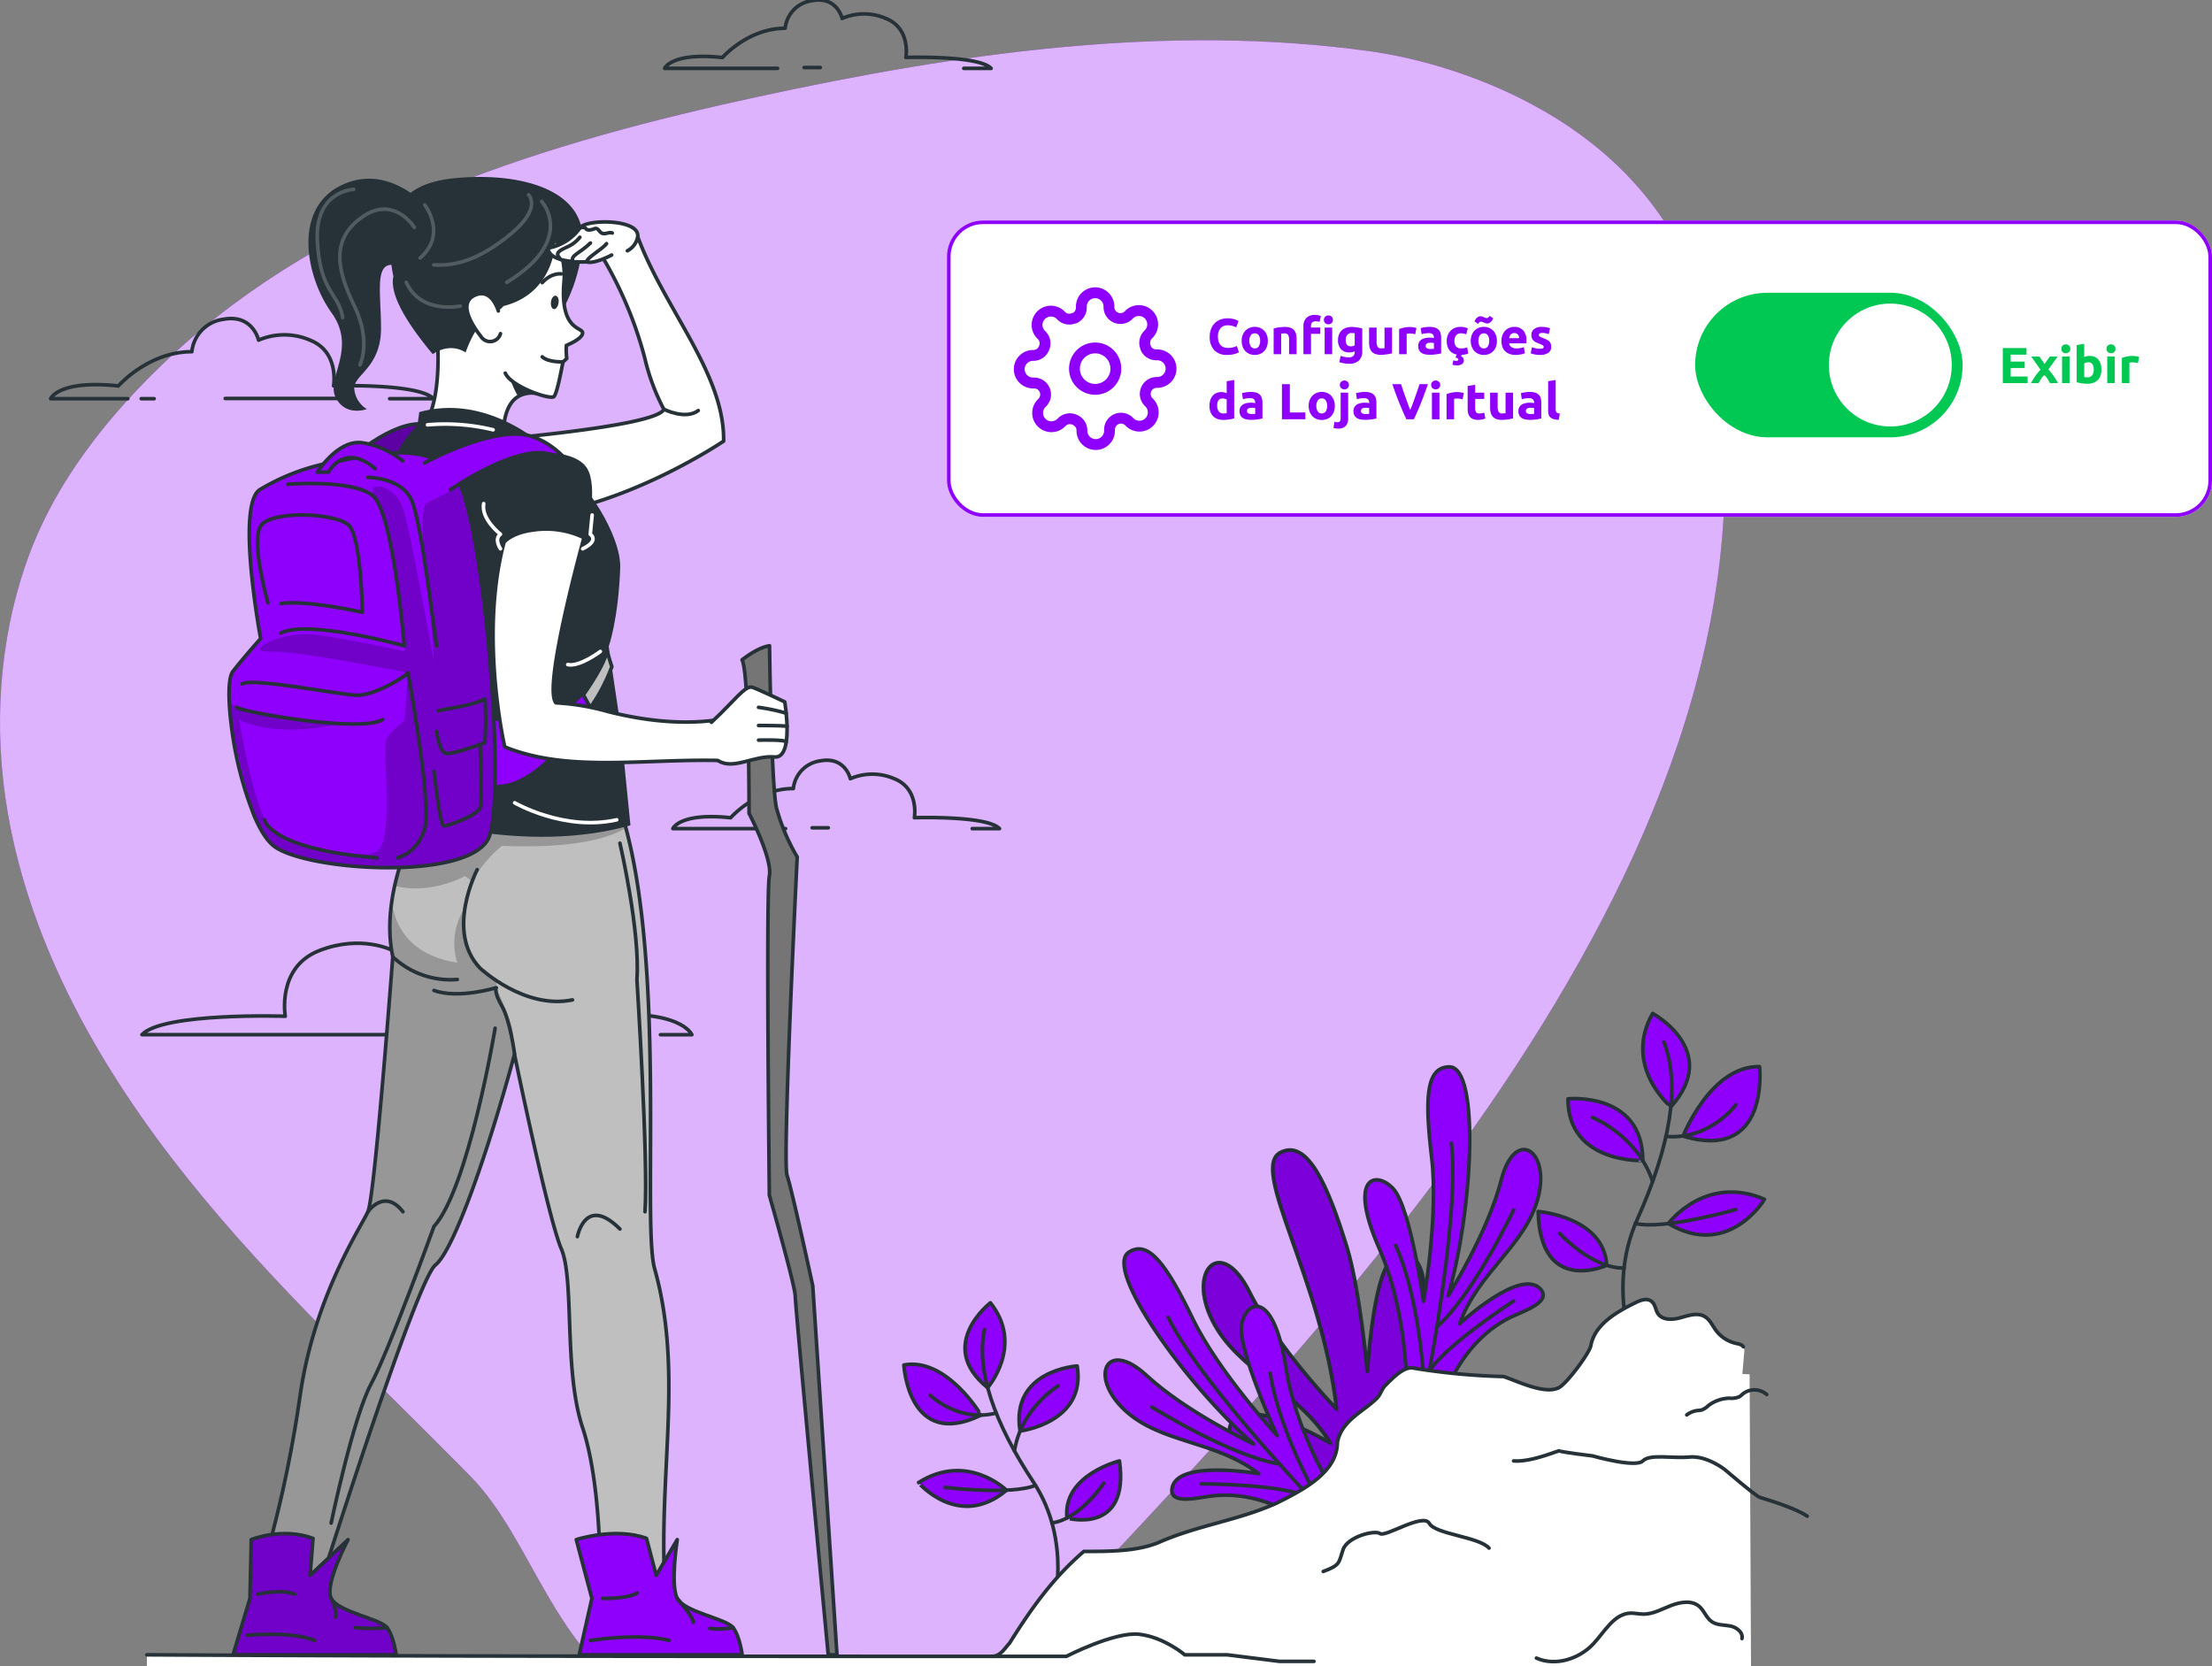 <svg xmlns="http://www.w3.org/2000/svg" xmlns:xlink="http://www.w3.org/1999/xlink" width="612" height="461" viewBox="0 0 612 461"><rect x="0" y="0" width="612" height="461" fill="#808080" stroke="none"/><defs><clipPath id="a"><rect width="502" height="461" transform="translate(360 1601)" fill="#fff" stroke="#707070" stroke-width="1"/></clipPath><clipPath id="b"><path d="M122.38,167.54S135.154,155.807,144,157.21c1.476.23-6.109,14.673-6.109,14.673Z" transform="translate(-122.38 -157.094)" fill="#8f00fc" stroke="#263238" stroke-linecap="round" stroke-linejoin="round" stroke-width="1"/></clipPath><clipPath id="c"><path d="M148.117,244.93s-12.991,21.834-8.842,41.127c0,0-4.947,66.263-6.871,70.569s-14.83,23.346-18.8,51.07a343.073,343.073,0,0,1-10.887,49.595h17.273s25.789-81.613,31.075-85.883,15.011-32.817,21.882-58.292c0,0,9.266,45.191,12.955,53.816s.6,33.531,5.879,49.449c5.213,15.725,4.839,40.958,4.839,40.958s17.963,4.451,17.794,0c-1.21-30.8,5.02-57.457-2.685-84.867-3.629-12.8,3.629-87.589-9.6-127.482Z" transform="translate(-102.72 -244.93)" fill="#bfbfbf" stroke="#263238" stroke-linecap="round" stroke-linejoin="round" stroke-width="1"/></clipPath><clipPath id="d"><path d="M101.442,412.588s8.467-3.508,17.092-.339l-.823,10.233,10.512-9.895s-6.617,12.447-4.669,16.257S137.1,434.458,139,436.938s2.516,7.524,2.516,7.524H96.41l4.669-15.616Z" transform="translate(-96.41 -410.924)" fill="#8f00fc" stroke="#263238" stroke-linecap="round" stroke-linejoin="round" stroke-width="1"/></clipPath><clipPath id="e"><path d="M167.475,269.9c-4.742,12.459-50.683,9.592-59.622,2.589-1.972-1.548-3.8-4.536-5.395-8.31a102.031,102.031,0,0,1-6.351-25.112h0c-.278-2.238-.472-4.355-.556-6.254-.206-4.258.1-7.463,1-8.625,3.629-4.609,7.681-9.072,7.681-9.072s-7.064-37.74,0-41.345a59.43,59.43,0,0,1,18.87-7.258c10.209-1.8,27.386-6.883,35.079,3.629a10.076,10.076,0,0,1,1,1.766C166.435,187.278,172.011,257.968,167.475,269.9Z" transform="translate(-95.489 -163.69)" fill="#8f00fc" stroke="#263238" stroke-linecap="round" stroke-linejoin="round" stroke-width="1"/></clipPath></defs><g transform="translate(-360 -3568)"><g transform="translate(0 1967)" clip-path="url(#a)"><g transform="translate(316.901 1526.863)"><g transform="translate(43.098 85.285)"><path d="M223.213,531.293c32.9,20.382,93.468-6.23,116.305-30.664,74.1-79.327,205.3-213.438,176.811-350.113-12.1-58.062-70.569-74.852-94.012-78.105-56.284-7.838-113.584.472-169.117,12.483-58.062,12.556-118.991,30.773-163.3,72.36-16.681,15.7-31.583,34.208-39.325,56.09-7.863,22.233-9.326,46.619-5.322,69.783,6.484,37.377,25.971,71.368,49.679,101.028s51.711,55.425,78.3,82.472C190.553,484.275,195.5,514.068,223.213,531.293Z" transform="translate(-43.098 -69.348)" fill="#8f00fc"/><path d="M223.213,531.293c32.9,20.382,93.468-6.23,116.305-30.664,74.1-79.327,205.3-213.438,176.811-350.113-12.1-58.062-70.569-74.852-94.012-78.105-56.284-7.838-113.584.472-169.117,12.483-58.062,12.556-118.991,30.773-163.3,72.36-16.681,15.7-31.583,34.208-39.325,56.09-7.863,22.233-9.326,46.619-5.322,69.783,6.484,37.377,25.971,71.368,49.679,101.028s51.711,55.425,78.3,82.472C190.553,484.275,195.5,514.068,223.213,531.293Z" transform="translate(-43.098 -69.348)" fill="#fff" opacity="0.7"/></g><g transform="translate(57.108 74.137)"><path d="M76.03,155.173H54.68s2.129-5.286,18.737-3.532c0,0,8.274-9.471,20.334-9.471a10.088,10.088,0,0,1,8.625-8.951c8.238-1.585,9.834,5.758,9.834,5.758a17.951,17.951,0,0,1,14.249,0c8.165,3.218,6.508,12.641,6.508,12.641s23.563-.774,27.616,3.556h-12.1" transform="translate(-54.68 -44.858)" fill="none" stroke="#263238" stroke-linecap="round" stroke-linejoin="round" stroke-width="1"/><line x2="3.568" transform="translate(25.063 110.316)" fill="none" stroke="#263238" stroke-linecap="round" stroke-linejoin="round" stroke-width="1"/><line x2="32.624" transform="translate(48.3 110.255)" fill="none" stroke="#263238" stroke-linecap="round" stroke-linejoin="round" stroke-width="1"/><path d="M228.172,252.95H197s1.826-4.512,15.991-3.012c0,0,7.064-8.08,17.346-8.08a8.637,8.637,0,0,1,7.367-7.645c7.028-1.343,8.395,4.923,8.395,4.923a15.3,15.3,0,0,1,12.157,0c6.967,2.746,5.564,10.79,5.564,10.79s20.1-.665,23.551,3.024h-7.548" transform="translate(-24.846 -23.679)" fill="none" stroke="#263238" stroke-linecap="round" stroke-linejoin="round" stroke-width="1"/><line x2="4.464" transform="translate(210.692 229.04)" fill="none" stroke="#263238" stroke-linecap="round" stroke-linejoin="round" stroke-width="1"/><path d="M226.352,79.048H195.12s1.827-4.512,15.991-3c0,0,7.052-8.092,17.346-8.092a8.613,8.613,0,0,1,7.367-7.633c7.028-1.355,8.395,4.911,8.395,4.911a15.3,15.3,0,0,1,12.1,0c6.967,2.746,5.552,10.79,5.552,10.79s20.116-.665,23.563,3.024h-7.548" transform="translate(-25.24 -60.131)" fill="none" stroke="#263238" stroke-linecap="round" stroke-linejoin="round" stroke-width="1"/><line x2="4.476" transform="translate(208.467 18.687)" fill="none" stroke="#263238" stroke-linecap="round" stroke-linejoin="round" stroke-width="1"/><path d="M153.421,302.318H75.57c5.806-6.205,39.651-5.1,39.651-5.1s-2.419-13.524,9.362-18.144,20.467,0,20.467,0,2.3-10.548,14.128-8.274,12.4,12.858,12.4,12.858c17.334,0,29.212,13.62,29.212,13.62,23.854-2.54,26.926,5.056,26.926,5.056h-8.7" transform="translate(-50.301 -16.039)" fill="none" stroke="#263238" stroke-linecap="round" stroke-linejoin="round" stroke-width="1"/><line x1="3.302" transform="translate(158.896 286.28)" fill="none" stroke="#263238" stroke-linecap="round" stroke-linejoin="round" stroke-width="1"/><line x2="11.37" transform="translate(116.596 286.28)" fill="none" stroke="#263238" stroke-linecap="round" stroke-linejoin="round" stroke-width="1"/></g><g transform="translate(106.471 123.094)"><path d="M122.38,167.54S135.154,155.807,144,157.21c1.476.23-6.109,14.673-6.109,14.673Z" transform="translate(-89.852 -88.764)" fill="#8f00fc"/><g transform="translate(32.528 68.33)" clip-path="url(#b)"><path d="M122.38,167.54S135.154,155.807,144,157.21c1.476.23-6.109,14.673-6.109,14.673Z" transform="translate(-122.38 -157.094)" fill="rgba(0,0,0,0.7)" opacity="0.5"/></g><path d="M122.38,167.54S135.154,155.807,144,157.21c1.476.23-6.109,14.673-6.109,14.673Z" transform="translate(-89.852 -88.764)" fill="none" stroke="#263238" stroke-linecap="round" stroke-linejoin="round" stroke-width="1"/><path d="M220.426,207.85s.484,38.442,1.911,44.853a55.523,55.523,0,0,0,5.746,13.572s-4.161,84.226-2.806,88.121,7.113,30.555,7.113,30.555l6.7,102.08h-2.419s-9.121-96.347-9.121-99.2-7.173-27.967-7.173-27.967-.956-83.537,0-88.3-5.613-17.358-5.613-17.358.085-38.635-1.935-42.47C212.878,211.721,217.076,208.285,220.426,207.85Z" transform="translate(-70.892 -78.124)" fill="#757575" stroke="#263238" stroke-linecap="round" stroke-linejoin="round" stroke-width="1"/><path d="M148.117,244.93s-12.991,21.834-8.842,41.127c0,0-4.947,66.263-6.871,70.569s-14.83,23.346-18.8,51.07a343.073,343.073,0,0,1-10.887,49.595h17.273s25.789-81.613,31.075-85.883,15.011-32.817,21.882-58.292c0,0,9.266,45.191,12.955,53.816s.6,33.531,5.879,49.449c5.213,15.725,4.839,40.958,4.839,40.958s17.963,4.451,17.794,0c-1.21-30.8,5.02-57.457-2.685-84.867-3.629-12.8,3.629-87.589-9.6-127.482Z" transform="translate(-93.973 -70.351)" fill="#bfbfbf"/><g transform="translate(8.747 174.579)" clip-path="url(#c)"><path d="M172.567,303.168c0,.871.133,3.072.29,5.806-6.871,25.4-16.523,53.586-21.773,57.868s-31.075,85.883-31.075,85.883H102.76a343.075,343.075,0,0,0,10.887-49.595c3.931-27.725,16.935-46.716,18.8-51.034s6.822-70.461,6.822-70.461a43.219,43.219,0,0,1-.29-15.217c.919,6.568,4.839,14.721,18.144,16.826a17.624,17.624,0,0,1,2.129-15.193s-2.577,13.584,8.334,19.947c.484.278.327,2.2.327,2.2S172.519,300.011,172.567,303.168Z" transform="translate(-102.712 -240.425)" fill="rgba(0,0,0,0.7)" opacity="0.3"/><path d="M197.42,250.46c-4.415,2.673-13.983,5.794-34.353,4.972a34.91,34.91,0,0,0-8.286,9.895l-1.947-1.548s-9.326,5.31-19.463,2.71a81.227,81.227,0,0,1,8.322-21.568h54.131C196.367,246.7,196.912,248.549,197.42,250.46Z" transform="translate(-96.295 -244.932)" fill="rgba(0,0,0,0.7)" opacity="0.3"/></g><path d="M148.117,244.93s-12.991,21.834-8.842,41.127c0,0-4.947,66.263-6.871,70.569s-14.83,23.346-18.8,51.07a343.073,343.073,0,0,1-10.887,49.595h17.273s25.789-81.613,31.075-85.883,15.011-32.817,21.882-58.292c0,0,9.266,45.191,12.955,53.816s.6,33.531,5.879,49.449c5.213,15.725,4.839,40.958,4.839,40.958s17.963,4.451,17.794,0c-1.21-30.8,5.02-57.457-2.685-84.867-3.629-12.8,3.629-87.589-9.6-127.482Z" transform="translate(-93.973 -70.351)" fill="none" stroke="#263238" stroke-linecap="round" stroke-linejoin="round" stroke-width="1"/><path d="M152.9,259.05s-8.951,17.092.786,27.253c0,0,12.3,11.552,25.571,8.782" transform="translate(-84.241 -67.391)" fill="none" stroke="#263238" stroke-linecap="round" stroke-linejoin="round" stroke-width="1"/><path d="M164.665,304.436s-1.21-9.314-3.52-13.306-1.536-5.08-1.536-5.08-10.475,3.23-17.249.762" transform="translate(-85.664 -61.731)" fill="none" stroke="#263238" stroke-linecap="round" stroke-linejoin="round" stroke-width="1"/><path d="M132.94,279a23.261,23.261,0,0,0,17.854,6.254" transform="translate(-87.638 -63.209)" fill="none" stroke="#263238" stroke-linecap="round" stroke-linejoin="round" stroke-width="1"/><path d="M152.25,171.172c.968-.4,49.244-4,51.651-8.975a59.272,59.272,0,0,1-5.3-14.237,109.325,109.325,0,0,0-14.358-32.176l12.1-2.214c7.258,20.394,24.386,38.49,24.084,57.409,0,0-26.128,17.769-52.727,20.66C160.04,192.45,152.25,171.172,152.25,171.172Z" transform="translate(-83.591 -97.887)" fill="#fff" stroke="#263238" stroke-linecap="round" stroke-linejoin="round" stroke-width="1"/><path d="M170.853,154.033a7.512,7.512,0,0,0-4.742.907c-4.911,2.976-4.016,11.854-4.016,11.854l-21.846-4.161c4.766-6.931,3.544-22.838,3.544-22.838,20.467-19.185,25.4-1.609,26.612,8.467A52.673,52.673,0,0,1,170.853,154.033Z" transform="translate(-86.106 -94.187)" fill="#fff" stroke="#263238" stroke-linecap="round" stroke-linejoin="round" stroke-width="1"/><path d="M166.931,151.583a7.512,7.512,0,0,0-4.742.907,23.8,23.8,0,0,1-3.23-9.58l7.56,2.915C166.859,148.656,166.919,150.893,166.931,151.583Z" transform="translate(-82.184 -91.737)" fill="#263238"/><path d="M133.8,113.469s-1.863-10.887,16.427-12.556,35.079,3.375,35.079,16.7-11.032,40.861-32.986,28.6S133.8,113.469,133.8,113.469Z" transform="translate(-87.498 -100.605)" fill="#263238"/><path d="M144.09,146.92c-1.887-2.419-6.871-11.1-7.669-14.419-4.935-20.382,6.217-21.858,14.515-25.983,15.786-7.826,30.144,8.044,28.91,22.172s5.431,12.459,5.129,14.407c-.254,1.645-4.488,3.314-4.488,3.314a21.131,21.131,0,0,0,.109,3.629l-1.04.956c-.544,2.685-1.778,9.459-2.661,9.677-1.766.532-11.673-2.927-13.306-6.592" transform="translate(-87.164 -99.8)" fill="#fff" stroke="#263238" stroke-linecap="round" stroke-linejoin="round" stroke-width="1"/><path d="M171.217,129.767c-.145,1.028-.726,1.79-1.294,1.718s-.931-.98-.8-2.008.726-1.79,1.306-1.706S171.4,128.739,171.217,129.767Z" transform="translate(-80.059 -94.912)" fill="#263238"/><path d="M172.406,122.784s-2.637-.448-5.286,2.419" transform="translate(-80.474 -95.961)" fill="none" stroke="#263238" stroke-linecap="round" stroke-linejoin="round" stroke-width="1"/><path d="M174.24,106.969c-7.258-5.552-47.756-11.262-41.03,20.745-.9,3.968,1.827,10.657,10.887,21.507,0,0,4.391-3.435,9.1-.484,0,0,2.843-8.806,7.742-10.8a7.6,7.6,0,0,0,2.746-2.044c12.967-3.242,14.612-15.544,14.443-19.85C178.9,114.868,180.289,111.541,174.24,106.969Z" transform="translate(-87.739 -100.177)" fill="#263238"/><path d="M145.826,108.256s-10.548-11.854-23.479-5.238-9.471,25.1-2.31,35.079-1.621,18.023,1.149,23.455,8.613,3.193,8.613,3.193a7.258,7.258,0,0,1-3.46-5.48c-.472-3.919,7.391-5.77,7.391-16.862s-2.54-21.023,6.7-16.4S145.826,108.256,145.826,108.256Z" transform="translate(-91.682 -100.52)" fill="#263238"/><path d="M172.878,143.141s-4.04.206-5.758-1.391" transform="translate(-80.474 -91.98)" fill="none" stroke="#263238" stroke-linecap="round" stroke-linejoin="round" stroke-width="1"/><g transform="translate(24.39 3.441)" opacity="0.2"><path d="M140.47,107s6.29,8.032-1.27,14.685" transform="translate(-110.716 -102.706)" fill="none" stroke="#fff" stroke-linecap="round" stroke-linejoin="round" stroke-width="1"/><path d="M168.677,106.22s9.677,10.56-9.677,22.39" transform="translate(-106.566 -102.869)" fill="none" stroke="#fff" stroke-linecap="round" stroke-linejoin="round" stroke-width="1"/><path d="M168.547,104.69s3.774,3.629-4.839,10.754-15.048,8.975-21.4,8.649" transform="translate(-110.064 -103.19)" fill="none" stroke="#fff" stroke-linecap="round" stroke-linejoin="round" stroke-width="1"/><path d="M141.43,113.012s-5.576-9.072-14.419-2.855-6.931,14.782-2.153,24.616,1.536,16.294,1.536,16.294" transform="translate(-114.567 -102.5)" fill="none" stroke="#fff" stroke-linecap="round" stroke-linejoin="round" stroke-width="1"/><path d="M125.75,103.45s-10.887.315-10.052,14.515,5.9,14.116,7.016,20.963" transform="translate(-115.652 -103.45)" fill="none" stroke="#fff" stroke-linecap="round" stroke-linejoin="round" stroke-width="1"/><path d="M151,131.262s-10.887,2.419-14.975-6.532" transform="translate(-111.383 -98.989)" fill="none" stroke="#fff" stroke-linecap="round" stroke-linejoin="round" stroke-width="1"/></g><path d="M158.589,132.079s-1.79-6.532-6.532-4.33-.593,8.467,1.754,11.443a2.976,2.976,0,0,0,5.371-.823" transform="translate(-84.087 -95.01)" fill="#fff" stroke="#263238" stroke-linecap="round" stroke-linejoin="round" stroke-width="1"/><path d="M140.75,154.589l-.508,3.689c-18.664,17.455-6.338,58.473,5.383,84.674l-7.488,23.66s31.934,10.633,61.038,2.31l-2.782-27.785-3.23-21.7s2.661-7.391,3.181-21.773S169.781,146.508,140.75,154.589Z" transform="translate(-88.118 -89.529)" fill="#263238"/><path d="M186.052,120.058s-4.838,2.589-6.907,1.887c0,0-10.415.593-10.705-3.81a13.753,13.753,0,0,0,8.915-5.661c1.742-2.419,16.765-2.419,15.882,2.6a5.322,5.322,0,0,1-2.831,3.8" transform="translate(-80.197 -98.448)" fill="#fff" stroke="#263238" stroke-linecap="round" stroke-linejoin="round" stroke-width="1"/><path d="M175.8,112.211c2.141-.339,1.089.75,2.613.641s1.657-1.089,2.77.363,2.347,0,3.5.484" transform="translate(-78.654 -98.186)" fill="#fff" stroke="#263238" stroke-linecap="round" stroke-linejoin="round" stroke-width="1"/><path d="M177.28,120.866c.145-1.21,4.391-3.5,5.5-5" transform="translate(-78.344 -97.405)" fill="#fff" stroke="#263238" stroke-linecap="round" stroke-linejoin="round" stroke-width="1"/><path d="M174.355,120.9c-1.318-1.6,1.73-2.322,4.645-5.177" transform="translate(-79.023 -97.437)" fill="#fff" stroke="#263238" stroke-linecap="round" stroke-linejoin="round" stroke-width="1"/><path d="M171.544,120.557c-1.645-1.633-.956-2.214,1.621-3.411a9.254,9.254,0,0,0,3.629-2.746" transform="translate(-79.733 -97.713)" fill="#fff" stroke="#263238" stroke-linecap="round" stroke-linejoin="round" stroke-width="1"/><path d="M174.91,412.588s10.8-3.508,19.427-.339l2.685,10.233,5.818-9.895s-1.948,12.447,0,16.257,13.548,5.613,15.447,8.092,2.516,7.524,2.516,7.524H175.72l3.508-15.616Z" transform="translate(-78.841 -35.555)" fill="#8f00fc" stroke="#263238" stroke-linecap="round" stroke-linejoin="round" stroke-width="1"/><path d="M101.442,412.588s8.467-3.508,17.092-.339l-.823,10.233,10.512-9.895s-6.617,12.447-4.669,16.257S137.1,434.458,139,436.938s2.516,7.524,2.516,7.524H96.41l4.669-15.616Z" transform="translate(-95.296 -35.555)" fill="#8f00fc"/><g transform="translate(1.114 375.369)" clip-path="url(#d)"><path d="M101.442,412.588s8.467-3.508,17.092-.339l-.823,10.233,10.512-9.895s-6.617,12.447-4.669,16.257S137.1,434.458,139,436.938s2.516,7.524,2.516,7.524H96.41l4.669-15.616Z" transform="translate(-96.41 -410.924)" fill="rgba(0,0,0,0.7)" opacity="0.3"/></g><path d="M101.442,412.588s8.467-3.508,17.092-.339l-.823,10.233,10.512-9.895s-6.617,12.447-4.669,16.257S137.1,434.458,139,436.938s2.516,7.524,2.516,7.524H96.41l4.669-15.616Z" transform="translate(-95.296 -35.555)" fill="none" stroke="#263238" stroke-linecap="round" stroke-linejoin="round" stroke-width="1"/><path d="M175.59,222.746s6.52-8.721,7.681-13.6l1.343,4.234s-3.447,9.677-9.024,14.7Z" transform="translate(-78.698 -77.852)" fill="#bfbfbf" stroke="#263238" stroke-linecap="round" stroke-linejoin="round" stroke-width="1"/><path d="M154.21,224.9s9.121,3.435,15.58,1.282a30.047,30.047,0,0,0,11.225-7.415l2.1,3.822s-14.576,25.4-28.91,21.555" transform="translate(-83.18 -75.835)" fill="#8f00fc" stroke="#263238" stroke-linecap="round" stroke-linejoin="round" stroke-width="1"/><path d="M167.475,269.9c-4.742,12.459-50.683,9.592-59.622,2.589-1.972-1.548-3.8-4.536-5.395-8.31a102.031,102.031,0,0,1-6.351-25.112h0c-.278-2.238-.472-4.355-.556-6.254-.206-4.258.1-7.463,1-8.625,3.629-4.609,7.681-9.072,7.681-9.072s-7.064-37.74,0-41.345a59.43,59.43,0,0,1,18.87-7.258c10.209-1.8,27.386-6.883,35.079,3.629a10.076,10.076,0,0,1,1,1.766C166.435,187.278,172.011,257.968,167.475,269.9Z" transform="translate(-95.489 -87.381)" fill="#8f00fc"/><g transform="translate(0 76.309)" clip-path="url(#e)"><path d="M167.624,268.472c-4.742,12.459-50.683,9.592-59.622,2.589-1.972-1.548-3.8-4.536-5.395-8.31-2.516-8.6-4.838-18.531-6.29-25.112h0c-.907-4.149-1.488-6.955-1.536-7.258a2.7,2.7,0,0,0,.98,1c2.165,1.548,8.988,4.439,30.241,5.842,0,0-15.459,4.294-27.579-1.016,0,0,4.149,25.015,8.613,29.95s24.725,9.1,29.515,6.387,1.536-28.136,2.528-30.737,4.838-4.766,5.044-5.6,1.04-13.04,1.04-13.04-29.829-6.121-38.127-5.891,3.508-5.673,11.806-4.718,24.882,4.488,25.281,4.718-3.447-36.482-7.742-41.974,5.419-5.25,7.742,3.484c2.226,8.467,7.8,39.192,8.2,41.309-.1-1.681-1.21-19.717-2.347-26.442-1.149-7.052-1.04-16.342.181-17.3s7.391-3.4,7.971-4.73a3.629,3.629,0,0,1,1.21-1.149C166.583,185.854,172.16,256.545,167.624,268.472Z" transform="translate(-95.638 -162.266)" fill="rgba(0,0,0,0.7)" opacity="0.3"/></g><path d="M167.475,269.9c-4.742,12.459-50.683,9.592-59.622,2.589-1.972-1.548-3.8-4.536-5.395-8.31a102.031,102.031,0,0,1-6.351-25.112h0c-.278-2.238-.472-4.355-.556-6.254-.206-4.258.1-7.463,1-8.625,3.629-4.609,7.681-9.072,7.681-9.072s-7.064-37.74,0-41.345a59.43,59.43,0,0,1,18.87-7.258c10.209-1.8,27.386-6.883,35.079,3.629a10.076,10.076,0,0,1,1,1.766C166.435,187.278,172.011,257.968,167.475,269.9Z" transform="translate(-95.489 -87.381)" fill="none" stroke="#263238" stroke-linecap="round" stroke-linejoin="round" stroke-width="1"/><path d="M139.3,166.442a23.176,23.176,0,0,0-11.2-5.02c-6.689-.956-12.435,8.129-12.435,8.129h3.109s4.306-8.371,12.919-.956" transform="translate(-91.261 -87.871)" fill="#8f00fc" stroke="#263238" stroke-linecap="round" stroke-linejoin="round" stroke-width="1"/><path d="M109.261,170.937s17.709-1.439,23.455,3.109,8.77,41.587,8.77,41.587-26.515-7.367-34.136-3.544" transform="translate(-93.003 -85.907)" fill="none" stroke="#263238" stroke-linecap="round" stroke-linejoin="round" stroke-width="1"/><path d="M104.878,202.209s-4.838-16.935-1.96-21.289,21.108-3.629,24.459,0,3.629,23.926,3.629,23.926-15.556-3.484-22.487-2.419" transform="translate(-94.123 -84.398)" fill="none" stroke="#263238" stroke-linecap="round" stroke-linejoin="round" stroke-width="1"/><path d="M97.26,221.93c.956,1.21,34.547,7.185,40.365,3.351" transform="translate(-95.118 -75.173)" fill="none" stroke="#263238" stroke-linecap="round" stroke-linejoin="round" stroke-width="1"/><path d="M98.45,217.145c2.419-1.911,26.612,2.867,31.583,3.1s13.838-5.262,14.358-6.242c0,0,6.617,36.131,4.621,43.075s-7.5,8.129-7.5,8.129" transform="translate(-94.868 -76.835)" fill="none" stroke="#263238" stroke-linecap="round" stroke-linejoin="round" stroke-width="1"/><path d="M103.59,247.65s1.439,8.129,31.112,10.524" transform="translate(-93.791 -69.781)" fill="none" stroke="#263238" stroke-linecap="round" stroke-linejoin="round" stroke-width="1"/><path d="M143.428,223.311c1.21-.484,9.786-1.391,12.919-3.351a89.806,89.806,0,0,1-.036,12.145s-9.326,3.629-11.008,2.879S142.98,229,142.98,229" transform="translate(-85.534 -75.586)" fill="none" stroke="#263238" stroke-linecap="round" stroke-linejoin="round" stroke-width="1"/><path d="M155.109,230.46s.786,15.4,0,17.5-9.157,5.2-10.112,4.959-2.637-15.072-2.637-15.072" transform="translate(-85.664 -73.384)" fill="none" stroke="#263238" stroke-linecap="round" stroke-linejoin="round" stroke-width="1"/><path d="M127.26,169.32s8.7,0,11.806,5.746,6.6,38.9,7.258,40.861" transform="translate(-88.829 -86.201)" fill="none" stroke="#263238" stroke-linecap="round" stroke-linejoin="round" stroke-width="1"/><path d="M140.25,167.381s19.354-10.62,29.479-7.342,14.213,13.511,14.213,13.511-3.46-9.556-13.088-8.939-23.5,10.185-23.5,10.185" transform="translate(-86.106 -88.278)" fill="#8f00fc" stroke="#263238" stroke-linecap="round" stroke-linejoin="round" stroke-width="1"/><path d="M167.4,163.681s10.887-.907,14.225,4.2,0,18.374,0,18.374,2.867,3.387-2.081,5.83-18.241,3.774-21.4-1.04S156.683,165.689,167.4,163.681Z" transform="translate(-82.652 -87.396)" fill="#263238"/><path d="M181.027,183.534s-11.516,41.623-7.742,45.687a65.55,65.55,0,0,1,14.358,2.419c21.616,5.5,33.869,1.512,33.869,1.512l-2.3,12.036c-21.652-.569-42.591,3.363-60.106-3.774,0,0-7.125-30.773-.194-56.622,0,0,2.008-2.589,7.959-3.363a24.12,24.12,0,0,1,14.153,2.1Z" transform="translate(-82.829 -83.722)" fill="#fff" stroke="#263238" stroke-linecap="round" stroke-linejoin="round" stroke-width="1"/><path d="M207.7,237.649c4.113,2.7,10.064-1.536,15.568-1.016s2.843-15.241,2.843-15.241-6.883-3.29-8.9-4.028-5.032,3.822-11.395,9.677" transform="translate(-72.363 -76.146)" fill="#fff" stroke="#263238" stroke-linecap="round" stroke-linejoin="round" stroke-width="1"/><path d="M140.88,157.347a56.162,56.162,0,0,1,18.144,1.367" transform="translate(-85.974 -88.756)" fill="none" stroke="#fff" stroke-linecap="round" stroke-linejoin="round" stroke-width="1"/><path d="M158.388,187.825s-1.863-2.722,0-4.028c0,0-5.419-4.173-4.645-8.467" transform="translate(-83.293 -84.941)" fill="none" stroke="#fff" stroke-linecap="round" stroke-linejoin="round" stroke-width="1"/><path d="M178.995,177.94l-.52,5.31s2.673,1.706-2.1,4.028" transform="translate(-78.534 -84.394)" fill="none" stroke="#fff" stroke-linecap="round" stroke-linejoin="round" stroke-width="1"/><path d="M181.972,209.15s-5.734,4.343-9.012,3.629" transform="translate(-79.249 -77.852)" fill="none" stroke="#fff" stroke-linecap="round" stroke-linejoin="round" stroke-width="1"/><path d="M160.82,243.76s13.717,7.971,28.233,4.705" transform="translate(-81.794 -70.596)" fill="none" stroke="#fff" stroke-linecap="round" stroke-linejoin="round" stroke-width="1"/><path d="M216.6,221.93a51.419,51.419,0,0,1,7.645,1.621" transform="translate(-70.101 -75.173)" fill="none" stroke="#263238" stroke-linecap="round" stroke-linejoin="round" stroke-width="1"/><path d="M216.6,226.08s6.205,0,7.887.181" transform="translate(-70.101 -74.303)" fill="none" stroke="#263238" stroke-linecap="round" stroke-linejoin="round" stroke-width="1"/><path d="M216.6,229.435s7.8-.23,7.645.556" transform="translate(-70.101 -73.606)" fill="none" stroke="#263238" stroke-linecap="round" stroke-linejoin="round" stroke-width="1"/><path d="M99.64,434.228s12.169-1.21,18.64,1.427" transform="translate(-94.619 -30.728)" fill="none" stroke="#263238" stroke-linecap="round" stroke-linejoin="round" stroke-width="1"/><path d="M102,424.909s6.7-1.548,10.294,0" transform="translate(-94.124 -32.768)" fill="none" stroke="#263238" stroke-linecap="round" stroke-linejoin="round" stroke-width="1"/><path d="M118.85,425.74s1.645,3.024,1.21,5.177" transform="translate(-90.592 -32.449)" fill="none" stroke="#263238" stroke-linecap="round" stroke-linejoin="round" stroke-width="1"/><path d="M133.142,432.43a44.467,44.467,0,0,1-8.782,0" transform="translate(-89.437 -31.047)" fill="none" stroke="#263238" stroke-linecap="round" stroke-linejoin="round" stroke-width="1"/><path d="M198,425.74s4.451,5.177,4.451,6.617" transform="translate(-74 -32.449)" fill="none" stroke="#263238" stroke-linecap="round" stroke-linejoin="round" stroke-width="1"/><path d="M211.907,432.43a22.26,22.26,0,0,1-6.447.242" transform="translate(-72.437 -31.047)" fill="none" stroke="#263238" stroke-linecap="round" stroke-linejoin="round" stroke-width="1"/><path d="M178.16,435.526s13.632-2.153,21.773,0" transform="translate(-78.159 -30.598)" fill="none" stroke="#263238" stroke-linecap="round" stroke-linejoin="round" stroke-width="1"/><path d="M180.93,426s6.7.206,9.58-1.488" transform="translate(-77.579 -32.707)" fill="none" stroke="#263238" stroke-linecap="round" stroke-linejoin="round" stroke-width="1"/><path d="M164.213,295.32s-7.367,44.345-16.935,54.868c0,0-12.435,34.39-17.382,43.546s-11.056,38.514-11.056,38.514" transform="translate(-90.594 -59.788)" fill="none" stroke="#263238" stroke-linecap="round" stroke-linejoin="round" stroke-width="1"/><path d="M127.26,337.811s4.548-6.629,9.677,0" transform="translate(-88.829 -51.499)" fill="none" stroke="#263238" stroke-linecap="round" stroke-linejoin="round" stroke-width="1"/><path d="M175.16,344.019s2.2-11.685,11.77-2.117" transform="translate(-78.788 -50.813)" fill="none" stroke="#263238" stroke-linecap="round" stroke-linejoin="round" stroke-width="1"/><path d="M184.89,253s5.661,24.338,4.705,37.764c0,0,3.193,50.236,2.238,64.207" transform="translate(-76.748 -68.66)" fill="none" stroke="#263238" stroke-linecap="round" stroke-linejoin="round" stroke-width="1"/><path d="M195,153.77s5.939,2.988,9.447.327" transform="translate(-74.629 -89.46)" fill="none" stroke="#263238" stroke-linecap="round" stroke-linejoin="round" stroke-width="1"/></g><g transform="translate(293.178 354.538)"><path d="M375.541,427.51s-2.54-26.733,2.625-51.482-4.839-27.676-8.975-20.89-5.48,29.261-5.48,29.261-2.081-22.777-5.661-34.39c-5.25-17.019-10.887-29.987-18.374-26.152-8.7,4.427,11.516,35.079,15.5,70.957,0,0-16.282-16.765-24.084-32.394s-17.273-6.133-10.318,7.863,23.527,19.112,32.66,33.954c0,0-22.8-13.6-27.41-5.359-2.6,4.645,6.677,5.625,10.814,6.629,20.1,4.839,29.418,25.729,29.418,25.729Z" transform="translate(-235.479 -285.391)" fill="#8f00fc" stroke="#263238" stroke-linecap="round" stroke-linejoin="round" stroke-width="1"/><path d="M375.541,427.51s-2.54-26.733,2.625-51.482-4.839-27.676-8.975-20.89-5.48,29.261-5.48,29.261-2.081-22.777-5.661-34.39c-5.25-17.019-10.887-29.987-18.374-26.152-8.7,4.427,11.516,35.079,15.5,70.957,0,0-16.282-16.765-24.084-32.394s-17.273-6.133-10.318,7.863,23.527,19.112,32.66,33.954c0,0-22.8-13.6-27.41-5.359-2.6,4.645,6.677,5.625,10.814,6.629,20.1,4.839,29.418,25.729,29.418,25.729Z" transform="translate(-235.479 -285.391)" fill="rgba(0,0,0,0.7)" stroke="#263238" stroke-miterlimit="10" stroke-width="1" opacity="0.2"/><path d="M366.852,399.089s1.343-24.35-7.536-44.526-.956-21.773,3.8-16.7S371.5,369.03,371.5,369.03s4.173-23.394,2.274-39.579-1.766-25.281,4.9-25.281c8.467,0,6.52,39.6-.363,63.336,0,0,10.887-17.249,14.685-31.995s13.62-8.358,10.209,4.838-16.6,20.564-21.7,34.873c0,0,16.935-15.725,22.414-9.532,3.06,3.5-4.681,6.048-8.032,7.609-16.269,7.79-20.443,27.277-20.443,27.277Z" transform="translate(-227.734 -289.376)" fill="#8f00fc" stroke="#263238" stroke-linecap="round" stroke-linejoin="round" stroke-width="1"/><path d="M362.33,349.905c7.548,17.019,7.983,41.853,7.983,41.853s9.919-49.341,7.427-70.158" transform="translate(-226.259 -285.723)" fill="none" stroke="#263238" stroke-linecap="round" stroke-linejoin="round" stroke-width="1"/><path d="M392.977,336.91s-11.08,23.37-21.217,32.333" transform="translate(-224.283 -282.513)" fill="none" stroke="#263238" stroke-linecap="round" stroke-linejoin="round" stroke-width="1"/><path d="M393.342,357.73s-18.725,12.1-23.322,19.427" transform="translate(-224.647 -278.149)" fill="none" stroke="#263238" stroke-linecap="round" stroke-linejoin="round" stroke-width="1"/><path d="M363.608,420.178s-14.3-19.7-17.709-41.478-10.947-18.81-12.229-12,9.786,30.749,9.786,30.749-16.161-17.54-23.237-32.128-12.169-22.233-17.781-18.628c-7.161,4.6,15.907,36.845,34.523,53.09,0,0-18.447-8.649-29.636-18.979s-15.979.327-6.048,9.592,25.076,8.322,37.111,17.612c0,0-22.789-4.052-24.011,4.089-.689,4.6,7.173,2.528,10.887,2.068,17.89-2.238,31.922,11.9,31.922,11.9Z" transform="translate(-240.19 -280.648)" fill="#8f00fc" stroke="#263238" stroke-linecap="round" stroke-linejoin="round" stroke-width="1"/><path d="M338.531,376.929c2.855,18.41,15.907,39.531,15.907,39.531s-35.006-36.144-44.127-54.989" transform="translate(-237.164 -277.365)" fill="none" stroke="#263238" stroke-linecap="round" stroke-linejoin="round" stroke-width="1"/><path d="M306.59,382s21.943,13.681,35.321,15.725" transform="translate(-237.944 -273.061)" fill="none" stroke="#263238" stroke-linecap="round" stroke-linejoin="round" stroke-width="1"/><path d="M317.84,399.54s22.257,0,30.107,3.75" transform="translate(-235.586 -269.384)" fill="none" stroke="#263238" stroke-linecap="round" stroke-linejoin="round" stroke-width="1"/><path d="M394.92,337.25s18.217,1.439,18.967,14.878C413.887,352.128,395.452,360.608,394.92,337.25Z" transform="translate(-219.428 -282.442)" fill="#8f00fc" stroke="#263238" stroke-linecap="round" stroke-linejoin="round" stroke-width="1"/><path d="M424.7,341.51s10.173-13.753,26.612-6.7C451.312,334.821,441.272,351.453,424.7,341.51Z" transform="translate(-213.185 -283.375)" fill="#8f00fc" stroke="#263238" stroke-linecap="round" stroke-linejoin="round" stroke-width="1"/><path d="M449.216,304.111s2.964,26.479-21.156,19.221C428.06,323.331,435.7,303.832,449.216,304.111Z" transform="translate(-212.481 -289.389)" fill="#8f00fc" stroke="#263238" stroke-linecap="round" stroke-linejoin="round" stroke-width="1"/><path d="M421.572,291.94s19.052,10.27,5.044,25.85C426.616,317.79,413.262,306.661,421.572,291.94Z" transform="translate(-214.412 -291.94)" fill="#8f00fc" stroke="#263238" stroke-linecap="round" stroke-linejoin="round" stroke-width="1"/><path d="M401.73,311.492s20.709-2.093,20.709,17.08C422.439,328.572,401.73,329.394,401.73,311.492Z" transform="translate(-218 -287.856)" fill="#8f00fc" stroke="#263238" stroke-linecap="round" stroke-linejoin="round" stroke-width="1"/><path d="M418.616,387.619s-9.435-19.814-.375-40,12.1-37.172,7.391-49.147" transform="translate(-215.363 -290.571)" fill="none" stroke="#263238" stroke-linecap="round" stroke-linejoin="round" stroke-width="1"/><path d="M407.35,315.74s12.411,4.935,16.632,17.721" transform="translate(-216.822 -286.951)" fill="none" stroke="#263238" stroke-linecap="round" stroke-linejoin="round" stroke-width="1"/><path d="M443.494,312.86s-7.173,9.774-19.354,8.721" transform="translate(-213.303 -287.555)" fill="none" stroke="#263238" stroke-linecap="round" stroke-linejoin="round" stroke-width="1"/><path d="M444.961,336.79s-19.874,5.734-27.821,3.859" transform="translate(-214.77 -282.538)" fill="none" stroke="#263238" stroke-linecap="round" stroke-linejoin="round" stroke-width="1"/><path d="M399.83,342.25s8.879,9.75,17.818,9.592" transform="translate(-218.399 -281.394)" fill="none" stroke="#263238" stroke-linecap="round" stroke-linejoin="round" stroke-width="1"/><path d="M301.679,394.3s-15.822,3.871-14.515,15.81C287.1,410.11,304.558,414.948,301.679,394.3Z" transform="translate(-242.032 -270.483)" fill="#8f00fc" stroke="#263238" stroke-linecap="round" stroke-linejoin="round" stroke-width="1"/><path d="M277.546,401.94s-10.887-10.657-24.386-2.093C253.16,399.823,264.373,413.032,277.546,401.94Z" transform="translate(-249.144 -270.018)" fill="#8f00fc" stroke="#263238" stroke-linecap="round" stroke-linejoin="round" stroke-width="1"/><path d="M249.84,372.385s1.21,23.721,21.374,13.862C271.214,386.247,261.694,370.208,249.84,372.385Z" transform="translate(-249.84 -275.119)" fill="#8f00fc" stroke="#263238" stroke-linecap="round" stroke-linejoin="round" stroke-width="1"/><path d="M270.847,358.13s-15.278,11.77-.762,23.491C270.085,381.621,280.27,369.912,270.847,358.13Z" transform="translate(-246.908 -278.065)" fill="#8f00fc" stroke="#263238" stroke-linecap="round" stroke-linejoin="round" stroke-width="1"/><path d="M292.265,372.58s-18.531,1.113-15.8,18C276.468,390.579,294.83,388.341,292.265,372.58Z" transform="translate(-244.316 -275.036)" fill="#8f00fc" stroke="#263238" stroke-linecap="round" stroke-linejoin="round" stroke-width="1"/><path d="M287.311,441.763s5.492-18.8-5.371-35.273-15.991-31.015-13.536-42.24" transform="translate(-246.075 -276.782)" fill="none" stroke="#263238" stroke-linecap="round" stroke-linejoin="round" stroke-width="1"/><path d="M287.236,377.13s-10.233,6.121-12.1,17.987" transform="translate(-244.537 -274.082)" fill="none" stroke="#263238" stroke-linecap="round" stroke-linejoin="round" stroke-width="1"/><path d="M255.86,379.28s7.705,7.584,18.253,4.923" transform="translate(-248.578 -273.632)" fill="none" stroke="#263238" stroke-linecap="round" stroke-linejoin="round" stroke-width="1"/><path d="M259.27,400.461s18.314,2.2,25-.581" transform="translate(-247.863 -269.313)" fill="none" stroke="#263238" stroke-linecap="round" stroke-linejoin="round" stroke-width="1"/><path d="M298.032,399.41s-6.435,9.846-14.322,10.983" transform="translate(-242.74 -269.412)" fill="none" stroke="#263238" stroke-linecap="round" stroke-linejoin="round" stroke-width="1"/></g><g transform="translate(83.732 433.696)"><path d="M520.124,378.055l-2.008-.073.508-5.855a2.661,2.661,0,0,0-.23-1.681c-.423-.653-1.294-.786-2.056-.956a9.555,9.555,0,0,1-5.552-3.629c-.968-1.319-1.657-2.939-3.06-3.774-1.96-1.21-4.427-.339-6.617.29s-5,.81-6.3-1.052c-.762-1.089-.81-2.661-1.863-3.484s-2.988-.29-4.379.4c-5.359,2.637-11.346,6.048-12.374,11.963-.363,2.02-6.629,10.451-8.867,11.576-3.907,1.948-11.3-1.778-15.265-3.1a180.459,180.459,0,0,1-25.4-2.419c-2.419,0-4.839,2.419-7.258,4.838-1.21,1.21-1.21,2.419-2.419,3.629-3.629,3.629-9.677,6.048-10.887,12.1,0,8.467-9.677,13.306-16.935,16.935-10.887,4.839-21.773,6.048-32.66,10.887-6.048,2.419-13.306,2.419-20.564,2.419-8.467,7.258-14.516,15.725-20.564,25.4-1.21,1.21-2.419,3.629-4.839,3.629-77.416,0-156.041,0-233.832-.423v27.6H520.632Z" transform="translate(-76.688 -357.371)" fill="#fff"/><path d="M76.69,455.686c77.791.423,156.416.423,233.832.423,2.419,0,3.629-2.419,4.839-3.629,6.048-9.677,12.1-18.144,20.564-25.4,7.258,0,14.515,0,20.564-2.419,10.887-4.839,21.773-6.048,32.66-10.887,7.258-3.629,16.935-8.467,16.935-16.935,1.21-6.048,7.258-8.467,10.887-12.1,1.21-1.21,1.21-2.419,2.419-3.629,2.419-2.419,4.839-4.838,7.258-4.838a180.465,180.465,0,0,0,25.4,2.419c3.967,1.318,11.358,5.044,15.265,3.1,2.238-1.125,8.467-9.556,8.867-11.576,1.028-5.879,7.016-9.326,12.374-11.963,1.391-.689,3.157-1.343,4.379-.4s1.1,2.419,1.863,3.484c1.306,1.863,4.1,1.669,6.3,1.052s4.657-1.452,6.617-.29c1.4.835,2.093,2.419,3.06,3.774a9.556,9.556,0,0,0,5.552,3.629c.762.169,1.633.3,2.056.956" transform="translate(-76.69 -357.381)" fill="none" stroke="#263238" stroke-linecap="round" stroke-linejoin="round" stroke-width="1"/><path d="M389.3,394.785c5.165.387,12.653-3.085,12.737-2.782s9.1,1.391,9.1,1.391,11.939,3.4,13.911,1.391,8.056-.629,12.907-1.077,9.8,3.484,9.8,3.484,8.564,7.342,9.677,7.681,9.75,2.867,13.1,5.189" transform="translate(-11.16 -350.127)" fill="none" stroke="#263238" stroke-linecap="round" stroke-linejoin="round" stroke-width="1"/><path d="M270,440.069h20.564s13.306-6.859,20.128-6.109,12.641,5.685,12.641,5.685H335.09l14.443,1.814h9.532" transform="translate(-36.168 -341.34)" fill="none" stroke="#263238" stroke-linecap="round" stroke-linejoin="round" stroke-width="1"/><path d="M391.629,415.557c-2.867-3.157-14.854-3.822-16.523-6.834s-12.181,3.883-13.62,2.818-9.012.847-10.246,4.439-.629,4.246-5.48,6.048" transform="translate(-20.287 -346.779)" fill="none" stroke="#263238" stroke-linecap="round" stroke-linejoin="round" stroke-width="1"/><path d="M451.022,379.332a5.165,5.165,0,0,0-6.653-.133,8.4,8.4,0,0,1-.871.726,5.492,5.492,0,0,1-2.782.423,9.992,9.992,0,0,0-5.915,2.117,5.42,5.42,0,0,1-1.742,1.137,6.242,6.242,0,0,1-1.21.157,6.205,6.205,0,0,0-2.939,1.21" transform="translate(-2.856 -353.048)" fill="none" stroke="#263238" stroke-linecap="round" stroke-linejoin="round" stroke-width="1"/><path d="M394.52,442.079c5.262,2.323,11.758.278,15.725-3.919,3.145-3.351,5.7-8.334,10.294-8.528,1.21,0,2.419.266,3.629.278,2.722,0,5.177-1.464,7.705-2.419s5.685-1.476,7.729.315c1.355,1.21,1.923,3.133,3.4,4.173s3.375.883,5.117,1.21,3.629,1.742,3.266,3.484" transform="translate(-10.065 -342.867)" fill="none" stroke="#263238" stroke-linecap="round" stroke-linejoin="round" stroke-width="1"/></g></g></g><g transform="translate(622 3629)" fill="#fff" stroke="#8f00fc" stroke-width="1"><rect width="350" height="82" rx="10" stroke="none"/><rect x="0.5" y="0.5" width="349" height="81" rx="9.5" fill="none"/></g><g transform="translate(0 5)"><g transform="translate(640.5 3642.5)"><path d="M24.955,19.227A5.727,5.727,0,1,1,19.227,13.5,5.727,5.727,0,0,1,24.955,19.227Z" transform="translate(3.273 3.273)" fill="none" stroke="#8f00fc" stroke-linecap="round" stroke-linejoin="round" stroke-width="3"/><path d="M36.627,28.227a3.15,3.15,0,0,0,.63,3.475l.115.115a3.82,3.82,0,1,1-5.4,5.4l-.115-.115a3.176,3.176,0,0,0-5.384,2.253v.325a3.818,3.818,0,1,1-7.636,0V39.51a3.15,3.15,0,0,0-2.062-2.883,3.15,3.15,0,0,0-3.475.63l-.115.115a3.82,3.82,0,1,1-5.4-5.4l.115-.115a3.176,3.176,0,0,0-2.253-5.384H5.318a3.818,3.818,0,0,1,0-7.636H5.49a3.15,3.15,0,0,0,2.883-2.062,3.15,3.15,0,0,0-.63-3.475l-.115-.115a3.82,3.82,0,1,1,5.4-5.4l.115.115a3.15,3.15,0,0,0,3.475.63h.153a3.15,3.15,0,0,0,1.909-2.883V5.318a3.818,3.818,0,0,1,7.636,0V5.49A3.176,3.176,0,0,0,31.7,7.743l.115-.115a3.82,3.82,0,1,1,5.4,5.4l-.115.115a3.15,3.15,0,0,0-.63,3.475v.153a3.15,3.15,0,0,0,2.883,1.909h.325a3.818,3.818,0,1,1,0,7.636H39.51a3.15,3.15,0,0,0-2.883,1.909Z" transform="translate(0 0)" fill="none" stroke="#8f00fc" stroke-linecap="round" stroke-linejoin="round" stroke-width="3"/></g><path d="M5.544.2A4.715,4.715,0,0,1,1.939-1.12,5.245,5.245,0,0,1,.7-4.858a5.748,5.748,0,0,1,.378-2.149A4.63,4.63,0,0,1,2.114-8.6,4.332,4.332,0,0,1,3.682-9.59a5.656,5.656,0,0,1,1.974-.336,6.327,6.327,0,0,1,1.12.091,7.262,7.262,0,0,1,.882.21,4.352,4.352,0,0,1,.63.245q.252.126.364.2L8.022-7.42a5.285,5.285,0,0,0-1.043-.406,4.977,4.977,0,0,0-1.351-.168,2.984,2.984,0,0,0-.987.168,2.232,2.232,0,0,0-.854.539,2.685,2.685,0,0,0-.6.959A4.024,4.024,0,0,0,2.968-4.9a5.1,5.1,0,0,0,.147,1.253,2.658,2.658,0,0,0,.476,1,2.285,2.285,0,0,0,.861.665,3.064,3.064,0,0,0,1.288.245,5.869,5.869,0,0,0,.854-.056,6.341,6.341,0,0,0,.672-.133A3.529,3.529,0,0,0,7.784-2.1q.224-.1.406-.182l.6,1.75a5.117,5.117,0,0,1-1.3.5A7.588,7.588,0,0,1,5.544.2ZM16.772-3.7a4.789,4.789,0,0,1-.252,1.589,3.452,3.452,0,0,1-.728,1.232,3.276,3.276,0,0,1-1.141.791A3.808,3.808,0,0,1,13.16.2a3.77,3.77,0,0,1-1.477-.28,3.276,3.276,0,0,1-1.141-.791A3.622,3.622,0,0,1,9.8-2.107,4.56,4.56,0,0,1,9.534-3.7a4.4,4.4,0,0,1,.273-1.582A3.588,3.588,0,0,1,10.563-6.5a3.4,3.4,0,0,1,1.148-.784,3.7,3.7,0,0,1,1.449-.28,3.733,3.733,0,0,1,1.463.28,3.322,3.322,0,0,1,1.141.784,3.558,3.558,0,0,1,.742,1.218A4.5,4.5,0,0,1,16.772-3.7Zm-2.128,0a2.622,2.622,0,0,0-.385-1.519,1.259,1.259,0,0,0-1.1-.553,1.277,1.277,0,0,0-1.106.553A2.587,2.587,0,0,0,11.662-3.7a2.654,2.654,0,0,0,.392,1.533A1.267,1.267,0,0,0,13.16-1.6a1.25,1.25,0,0,0,1.1-.567A2.691,2.691,0,0,0,14.644-3.7Zm3.738-3.416A11.627,11.627,0,0,1,19.754-7.4a11.274,11.274,0,0,1,1.764-.133,4.3,4.3,0,0,1,1.561.245,2.345,2.345,0,0,1,.987.693,2.7,2.7,0,0,1,.518,1.064,5.661,5.661,0,0,1,.154,1.372V0H22.652V-3.906a2.812,2.812,0,0,0-.266-1.428,1.085,1.085,0,0,0-.994-.42q-.224,0-.476.021t-.448.049V0H18.382ZM29.82-10.864a4.033,4.033,0,0,1,.973.1,4.669,4.669,0,0,1,.651.21L31.08-8.918a1.991,1.991,0,0,0-.5-.14A3.631,3.631,0,0,0,30.03-9.1a1.7,1.7,0,0,0-.637.1.983.983,0,0,0-.406.287,1.108,1.108,0,0,0-.21.434,2.247,2.247,0,0,0-.063.546v.364H31.29v1.736H28.714V0H26.628V-7.756a3.141,3.141,0,0,1,.805-2.268A3.157,3.157,0,0,1,29.82-10.864ZM34.58,0H32.494V-7.364H34.58Zm.2-9.492a1.145,1.145,0,0,1-.371.9,1.276,1.276,0,0,1-.875.329,1.276,1.276,0,0,1-.875-.329,1.145,1.145,0,0,1-.371-.9,1.145,1.145,0,0,1,.371-.9,1.276,1.276,0,0,1,.875-.329,1.276,1.276,0,0,1,.875.329A1.145,1.145,0,0,1,34.776-9.492ZM38.318-3.92q0,1.75,1.414,1.75a2.086,2.086,0,0,0,.6-.084,2.287,2.287,0,0,0,.476-.2V-5.782q-.154-.028-.364-.049t-.49-.021a1.436,1.436,0,0,0-1.232.546A2.26,2.26,0,0,0,38.318-3.92Zm4.578,3a3.547,3.547,0,0,1-.917,2.681,3.982,3.982,0,0,1-2.835.875A7.694,7.694,0,0,1,37.8,2.513,8.375,8.375,0,0,1,36.554,2.2l.364-1.75a6.114,6.114,0,0,0,1.029.308,6.054,6.054,0,0,0,1.225.112A1.694,1.694,0,0,0,40.439.476,1.407,1.407,0,0,0,40.81-.532V-.8a3.358,3.358,0,0,1-.693.231,3.686,3.686,0,0,1-.777.077A2.982,2.982,0,0,1,37-1.393,3.647,3.647,0,0,1,36.19-3.92,4.139,4.139,0,0,1,36.442-5.4a3.142,3.142,0,0,1,.735-1.141,3.281,3.281,0,0,1,1.183-.735,4.536,4.536,0,0,1,1.582-.259q.378,0,.777.035t.791.091q.392.056.749.133t.637.161Zm8.246.672A11.627,11.627,0,0,1,49.77.035a11.274,11.274,0,0,1-1.764.133,4.189,4.189,0,0,1-1.561-.252,2.37,2.37,0,0,1-.987-.707,2.759,2.759,0,0,1-.518-1.085,5.836,5.836,0,0,1-.154-1.386v-4.1h2.086v3.85a2.984,2.984,0,0,0,.266,1.456,1.058,1.058,0,0,0,.994.448q.224,0,.476-.021t.448-.049V-7.364h2.086Zm6.4-5.264q-.28-.07-.658-.147a4.066,4.066,0,0,0-.812-.077,3.768,3.768,0,0,0-.469.035,2.76,2.76,0,0,0-.413.077V0H53.1V-6.972a12.531,12.531,0,0,1,1.323-.371,7.623,7.623,0,0,1,1.7-.175q.168,0,.406.021t.476.056q.238.035.476.084a2.24,2.24,0,0,1,.406.119Zm4.144,4.06q.308,0,.588-.014a4.091,4.091,0,0,0,.448-.042V-3.094q-.126-.028-.378-.056a4.21,4.21,0,0,0-.462-.028,4.134,4.134,0,0,0-.553.035,1.445,1.445,0,0,0-.455.133.781.781,0,0,0-.308.266.741.741,0,0,0-.112.42.715.715,0,0,0,.329.679A1.818,1.818,0,0,0,61.684-1.456Zm-.168-6.1a4.831,4.831,0,0,1,1.54.21,2.392,2.392,0,0,1,.987.6,2.213,2.213,0,0,1,.525.952,4.7,4.7,0,0,1,.154,1.246V-.21q-.448.1-1.246.231a11.973,11.973,0,0,1-1.932.133A6.125,6.125,0,0,1,60.249.028a2.811,2.811,0,0,1-1-.413,1.89,1.89,0,0,1-.644-.749,2.585,2.585,0,0,1-.224-1.134,2.149,2.149,0,0,1,.259-1.092,1.993,1.993,0,0,1,.693-.714,3.132,3.132,0,0,1,.994-.385,5.576,5.576,0,0,1,1.162-.119,6.6,6.6,0,0,1,.721.035,3.209,3.209,0,0,1,.511.091v-.2A1.154,1.154,0,0,0,62.4-5.5a1.559,1.559,0,0,0-1.12-.322,7.132,7.132,0,0,0-1.05.077,4.5,4.5,0,0,0-.9.217l-.266-1.68q.182-.056.455-.119t.6-.112q.322-.049.679-.084T61.516-7.56ZM70.224.56a1.362,1.362,0,0,1,.616.532,1.3,1.3,0,0,1,.168.63,1.147,1.147,0,0,1-.532,1.022,2.509,2.509,0,0,1-1.4.35,3.915,3.915,0,0,1-.616-.049,5.808,5.808,0,0,1-.616-.133L68.1,1.694q.1.028.357.091a2.157,2.157,0,0,0,.511.063.729.729,0,0,0,.343-.077.308.308,0,0,0,.161-.273.373.373,0,0,0-.133-.308.977.977,0,0,0-.469-.21L68.7.938a4.351,4.351,0,0,1,.154-.413q.1-.231.2-.427A3.462,3.462,0,0,1,67.8-.385a3.1,3.1,0,0,1-.868-.84,3.484,3.484,0,0,1-.5-1.127,5.353,5.353,0,0,1-.161-1.33,4.341,4.341,0,0,1,.259-1.505,3.6,3.6,0,0,1,.749-1.232,3.574,3.574,0,0,1,1.19-.833,3.926,3.926,0,0,1,1.6-.308,5.151,5.151,0,0,1,1.078.105,5.247,5.247,0,0,1,.952.3l-.434,1.666a5.258,5.258,0,0,0-.644-.2,3.366,3.366,0,0,0-.784-.084,1.653,1.653,0,0,0-1.379.574,2.363,2.363,0,0,0-.455,1.512,2.448,2.448,0,0,0,.427,1.54,1.788,1.788,0,0,0,1.491.546,5.116,5.116,0,0,0,.812-.07,3.452,3.452,0,0,0,.8-.224l.294,1.708a4.117,4.117,0,0,1-.791.238,6.672,6.672,0,0,1-1.029.126q-.056.112-.1.21T70.224.56ZM80.15-3.7A4.788,4.788,0,0,1,79.9-2.107,3.452,3.452,0,0,1,79.17-.875a3.276,3.276,0,0,1-1.141.791A3.808,3.808,0,0,1,76.538.2a3.77,3.77,0,0,1-1.477-.28A3.276,3.276,0,0,1,73.92-.875a3.622,3.622,0,0,1-.742-1.232A4.559,4.559,0,0,1,72.912-3.7a4.4,4.4,0,0,1,.273-1.582A3.588,3.588,0,0,1,73.941-6.5a3.4,3.4,0,0,1,1.148-.784,3.7,3.7,0,0,1,1.449-.28A3.733,3.733,0,0,1,78-7.28a3.322,3.322,0,0,1,1.141.784,3.558,3.558,0,0,1,.742,1.218A4.5,4.5,0,0,1,80.15-3.7Zm-2.128,0a2.623,2.623,0,0,0-.385-1.519,1.259,1.259,0,0,0-1.1-.553,1.277,1.277,0,0,0-1.106.553A2.587,2.587,0,0,0,75.04-3.7a2.655,2.655,0,0,0,.392,1.533,1.267,1.267,0,0,0,1.106.567,1.25,1.25,0,0,0,1.1-.567A2.691,2.691,0,0,0,78.022-3.7Zm1.106-6.23a3.542,3.542,0,0,1-.231.462A2.444,2.444,0,0,1,78.54-9a1.871,1.871,0,0,1-.476.357,1.243,1.243,0,0,1-.588.14,1.393,1.393,0,0,1-.469-.077q-.217-.077-.427-.168t-.42-.168a1.251,1.251,0,0,0-.434-.077.626.626,0,0,0-.462.182,1.48,1.48,0,0,0-.294.42l-1.022-.672a3.542,3.542,0,0,1,.231-.462,2.444,2.444,0,0,1,.357-.469,1.871,1.871,0,0,1,.476-.357,1.243,1.243,0,0,1,.588-.14,1.393,1.393,0,0,1,.469.077q.217.077.427.168t.413.168A1.233,1.233,0,0,0,77.35-10a.626.626,0,0,0,.462-.182,1.48,1.48,0,0,0,.294-.42Zm2.282,6.3a4.5,4.5,0,0,1,.3-1.715A3.677,3.677,0,0,1,82.5-6.566a3.291,3.291,0,0,1,1.127-.742,3.529,3.529,0,0,1,1.309-.252,3.253,3.253,0,0,1,2.478.959,3.951,3.951,0,0,1,.91,2.821q0,.182-.014.4T88.284-3H83.552a1.386,1.386,0,0,0,.6,1.022,2.42,2.42,0,0,0,1.428.378A6.028,6.028,0,0,0,86.709-1.7a4.254,4.254,0,0,0,.9-.259l.28,1.694a2.881,2.881,0,0,1-.448.168,5.862,5.862,0,0,1-.623.147q-.343.063-.735.105A7.354,7.354,0,0,1,85.3.2,4.641,4.641,0,0,1,83.573-.1,3.368,3.368,0,0,1,82.355-.9a3.2,3.2,0,0,1-.714-1.211A4.8,4.8,0,0,1,81.41-3.626Zm4.9-.8a2.153,2.153,0,0,0-.091-.518,1.293,1.293,0,0,0-.238-.448,1.267,1.267,0,0,0-.406-.322,1.323,1.323,0,0,0-.609-.126,1.4,1.4,0,0,0-.6.119,1.244,1.244,0,0,0-.42.315,1.409,1.409,0,0,0-.259.455,2.986,2.986,0,0,0-.133.525ZM92.05-1.5a2.082,2.082,0,0,0,.812-.112.433.433,0,0,0,.238-.434.532.532,0,0,0-.308-.441,5.853,5.853,0,0,0-.938-.427,9.612,9.612,0,0,1-.889-.378,2.613,2.613,0,0,1-.679-.469,1.9,1.9,0,0,1-.434-.651,2.41,2.41,0,0,1-.154-.91,1.968,1.968,0,0,1,.77-1.638,3.349,3.349,0,0,1,2.114-.6,6.779,6.779,0,0,1,1.288.119,5.993,5.993,0,0,1,.98.259l-.364,1.624a7.659,7.659,0,0,0-.791-.224,4.3,4.3,0,0,0-.959-.1q-.98,0-.98.546a.564.564,0,0,0,.042.224.478.478,0,0,0,.168.189,2.389,2.389,0,0,0,.343.2q.217.106.553.233A8.521,8.521,0,0,1,94-3.99a2.7,2.7,0,0,1,.707.533,1.647,1.647,0,0,1,.364.636,2.821,2.821,0,0,1,.105.81,1.867,1.867,0,0,1-.819,1.648A4.084,4.084,0,0,1,92.036.2,6.659,6.659,0,0,1,90.405.028a6.612,6.612,0,0,1-.9-.28l.35-1.694a6.843,6.843,0,0,0,1.092.329A5.31,5.31,0,0,0,92.05-1.5ZM2.758,14.262a2.556,2.556,0,0,0,.434,1.554A1.5,1.5,0,0,0,4.48,16.4q.28,0,.518-.021t.392-.049V12.54a1.813,1.813,0,0,0-.511-.21,2.462,2.462,0,0,0-.637-.084Q2.758,12.246,2.758,14.262Zm4.718,3.5q-.28.084-.644.161t-.763.133q-.4.056-.812.091t-.791.035a4.63,4.63,0,0,1-1.624-.266,3.263,3.263,0,0,1-1.2-.763,3.311,3.311,0,0,1-.749-1.2A4.6,4.6,0,0,1,.63,14.36a5.439,5.439,0,0,1,.224-1.617A3.519,3.519,0,0,1,1.5,11.518a2.756,2.756,0,0,1,1.029-.77,3.45,3.45,0,0,1,1.393-.266,3.276,3.276,0,0,1,.777.084,4.205,4.205,0,0,1,.693.238V7.472l2.086-.336Zm4.774-1.218q.308,0,.588-.014a4.091,4.091,0,0,0,.448-.042V14.906q-.126-.028-.378-.056a4.21,4.21,0,0,0-.462-.028,4.135,4.135,0,0,0-.553.035,1.445,1.445,0,0,0-.455.133.781.781,0,0,0-.308.266.741.741,0,0,0-.112.42.715.715,0,0,0,.329.679A1.818,1.818,0,0,0,12.25,16.544Zm-.168-6.1a4.831,4.831,0,0,1,1.54.21,2.392,2.392,0,0,1,.987.6,2.213,2.213,0,0,1,.525.952,4.7,4.7,0,0,1,.154,1.246v4.34q-.448.1-1.246.231a11.973,11.973,0,0,1-1.932.133,6.125,6.125,0,0,1-1.3-.126,2.811,2.811,0,0,1-1-.413,1.89,1.89,0,0,1-.644-.749,2.585,2.585,0,0,1-.224-1.134A2.149,2.149,0,0,1,9.2,14.64a1.993,1.993,0,0,1,.693-.714,3.132,3.132,0,0,1,.994-.385,5.576,5.576,0,0,1,1.162-.119,6.6,6.6,0,0,1,.721.035,3.209,3.209,0,0,1,.511.091v-.2a1.154,1.154,0,0,0-.322-.854,1.559,1.559,0,0,0-1.12-.322,7.132,7.132,0,0,0-1.05.077,4.5,4.5,0,0,0-.9.217l-.266-1.68q.182-.056.455-.119t.6-.112q.322-.049.679-.084T12.082,10.44ZM27.16,16.124V18H20.678V8.3h2.184v7.826Zm8.148-1.82a4.788,4.788,0,0,1-.252,1.589,3.452,3.452,0,0,1-.728,1.232,3.276,3.276,0,0,1-1.141.791,4.073,4.073,0,0,1-2.968,0,3.276,3.276,0,0,1-1.141-.791,3.622,3.622,0,0,1-.742-1.232A4.56,4.56,0,0,1,28.07,14.3a4.4,4.4,0,0,1,.273-1.582A3.588,3.588,0,0,1,29.1,11.5a3.4,3.4,0,0,1,1.148-.784,3.926,3.926,0,0,1,2.912,0A3.322,3.322,0,0,1,34.3,11.5a3.558,3.558,0,0,1,.742,1.218A4.5,4.5,0,0,1,35.308,14.3Zm-2.128,0a2.622,2.622,0,0,0-.385-1.519,1.259,1.259,0,0,0-1.1-.553,1.277,1.277,0,0,0-1.106.553A2.587,2.587,0,0,0,30.2,14.3a2.654,2.654,0,0,0,.392,1.533A1.267,1.267,0,0,0,31.7,16.4a1.25,1.25,0,0,0,1.1-.567A2.691,2.691,0,0,0,33.18,14.3Zm3.052,6.286q-.2,0-.581-.042a3.462,3.462,0,0,1-.721-.154l.28-1.694a2.457,2.457,0,0,0,.385.1,2.871,2.871,0,0,0,.441.028.763.763,0,0,0,.686-.294,1.541,1.541,0,0,0,.2-.854V10.636H39v7.1a2.9,2.9,0,0,1-.714,2.156A2.819,2.819,0,0,1,36.232,20.59ZM39.2,8.508a1.145,1.145,0,0,1-.371.9,1.328,1.328,0,0,1-1.75,0,1.145,1.145,0,0,1-.371-.9,1.145,1.145,0,0,1,.371-.9,1.328,1.328,0,0,1,1.75,0A1.145,1.145,0,0,1,39.2,8.508Zm4.578,8.036q.308,0,.588-.014a4.091,4.091,0,0,0,.448-.042V14.906q-.126-.028-.378-.056a4.21,4.21,0,0,0-.462-.028,4.135,4.135,0,0,0-.553.035,1.445,1.445,0,0,0-.455.133.781.781,0,0,0-.308.266.741.741,0,0,0-.112.42.715.715,0,0,0,.329.679A1.818,1.818,0,0,0,43.778,16.544Zm-.168-6.1a4.831,4.831,0,0,1,1.54.21,2.392,2.392,0,0,1,.987.6,2.213,2.213,0,0,1,.525.952,4.7,4.7,0,0,1,.154,1.246v4.34q-.448.1-1.246.231a11.973,11.973,0,0,1-1.932.133,6.125,6.125,0,0,1-1.295-.126,2.811,2.811,0,0,1-1-.413,1.89,1.89,0,0,1-.644-.749,2.585,2.585,0,0,1-.224-1.134,2.149,2.149,0,0,1,.259-1.092,1.993,1.993,0,0,1,.693-.714,3.132,3.132,0,0,1,.994-.385,5.576,5.576,0,0,1,1.162-.119,6.6,6.6,0,0,1,.721.035,3.209,3.209,0,0,1,.511.091v-.2a1.154,1.154,0,0,0-.322-.854,1.559,1.559,0,0,0-1.12-.322,7.132,7.132,0,0,0-1.05.077,4.5,4.5,0,0,0-.9.217l-.266-1.68q.182-.056.455-.119t.6-.112q.322-.049.679-.084T43.61,10.44ZM55.106,18q-.579-1.222-1.143-2.537t-1.071-2.6q-.507-1.287-.932-2.463t-.735-2.1h2.408q.272.843.606,1.814t.679,1.936l.663,1.849q.317.884.607,1.527.273-.639.6-1.523t.67-1.849q.346-.965.679-1.936T58.743,8.3h2.325q-.326.928-.75,2.1t-.928,2.462q-.5,1.288-1.064,2.6T57.189,18Zm9.154,0H62.174V10.636H64.26Zm.2-9.492a1.145,1.145,0,0,1-.371.9,1.328,1.328,0,0,1-1.75,0,1.145,1.145,0,0,1-.371-.9,1.145,1.145,0,0,1,.371-.9,1.328,1.328,0,0,1,1.75,0A1.145,1.145,0,0,1,64.456,8.508Zm6.2,3.976q-.28-.07-.658-.147a4.066,4.066,0,0,0-.812-.077,3.768,3.768,0,0,0-.469.035,2.76,2.76,0,0,0-.413.077V18H66.22V11.028a12.531,12.531,0,0,1,1.323-.371,7.623,7.623,0,0,1,1.7-.175q.168,0,.406.021t.476.056q.238.035.476.084a2.24,2.24,0,0,1,.406.119Zm1.4-3.682,2.086-.336v2.17H76.65v1.736H74.144v2.59a2.06,2.06,0,0,0,.231,1.05.991.991,0,0,0,.931.392A3.986,3.986,0,0,0,76,16.341a3.572,3.572,0,0,0,.651-.175l.294,1.624a5.935,5.935,0,0,1-.84.266,4.895,4.895,0,0,1-1.134.112,3.733,3.733,0,0,1-1.414-.231,2.218,2.218,0,0,1-.9-.644,2.4,2.4,0,0,1-.469-1,5.91,5.91,0,0,1-.133-1.3ZM84.63,17.748a11.627,11.627,0,0,1-1.372.287,11.274,11.274,0,0,1-1.764.133,4.189,4.189,0,0,1-1.561-.252,2.37,2.37,0,0,1-.987-.707,2.759,2.759,0,0,1-.518-1.085,5.836,5.836,0,0,1-.154-1.386v-4.1H80.36v3.85a2.984,2.984,0,0,0,.266,1.456,1.058,1.058,0,0,0,.994.448q.224,0,.476-.021t.448-.049V10.636H84.63Zm4.774-1.2q.308,0,.588-.014a4.091,4.091,0,0,0,.448-.042V14.906q-.126-.028-.378-.056a4.21,4.21,0,0,0-.462-.028,4.134,4.134,0,0,0-.553.035,1.445,1.445,0,0,0-.455.133.781.781,0,0,0-.308.266.741.741,0,0,0-.112.42.715.715,0,0,0,.329.679A1.818,1.818,0,0,0,89.4,16.544Zm-.168-6.1a4.831,4.831,0,0,1,1.54.21,2.392,2.392,0,0,1,.987.6,2.213,2.213,0,0,1,.525.952,4.7,4.7,0,0,1,.154,1.246v4.34q-.448.1-1.246.231a11.973,11.973,0,0,1-1.932.133,6.125,6.125,0,0,1-1.295-.126,2.81,2.81,0,0,1-1-.413,1.89,1.89,0,0,1-.644-.749,2.585,2.585,0,0,1-.224-1.134,2.149,2.149,0,0,1,.259-1.092,1.993,1.993,0,0,1,.693-.714,3.132,3.132,0,0,1,.994-.385,5.576,5.576,0,0,1,1.162-.119,6.6,6.6,0,0,1,.721.035,3.209,3.209,0,0,1,.511.091v-.2a1.154,1.154,0,0,0-.322-.854A1.559,1.559,0,0,0,89,12.176a7.132,7.132,0,0,0-1.05.077,4.5,4.5,0,0,0-.9.217l-.266-1.68q.182-.056.455-.119t.6-.112q.322-.049.679-.084T89.236,10.44Zm8.036,7.7a5.211,5.211,0,0,1-1.477-.2,2.188,2.188,0,0,1-.9-.511,1.7,1.7,0,0,1-.448-.8,4.306,4.306,0,0,1-.119-1.057V7.472l2.086-.336v8.022a2.748,2.748,0,0,0,.042.5.87.87,0,0,0,.161.378.855.855,0,0,0,.343.252,1.88,1.88,0,0,0,.6.126Z" transform="translate(694 3661)" fill="#8f00fc"/><path d="M1.12,0V-9.7H7.672v1.834H3.3v1.9H7.182v1.792H3.3v2.338h4.69V0ZM12.676-5.3,14.14-7.364H16.3L13.74-3.783A21.884,21.884,0,0,1,15.3-1.777,18.415,18.415,0,0,1,16.394,0H14.157q-.114-.211-.282-.526T13.5-1.184a3.4,3.4,0,0,0-.438-.582Q12.831-2,12.609-2.2q-.212.181-.43.4a2.839,2.839,0,0,0-.415.548q-.2.328-.387.65T11.04,0H8.918q.176-.345.465-.824t.633-.99a12.361,12.361,0,0,1,.745-.991q.4-.481.787-.9l-1.32-1.876L8.974-7.364h2.254ZM19.6,0H17.514V-7.364H19.6Zm.2-9.492a1.145,1.145,0,0,1-.371.9,1.276,1.276,0,0,1-.875.329,1.276,1.276,0,0,1-.875-.329,1.145,1.145,0,0,1-.371-.9,1.145,1.145,0,0,1,.371-.9,1.276,1.276,0,0,1,.875-.329,1.276,1.276,0,0,1,.875.329A1.145,1.145,0,0,1,19.8-9.492Zm6.482,5.754q0-2.016-1.484-2.016a2.462,2.462,0,0,0-.637.084,1.813,1.813,0,0,0-.511.21v3.794q.154.028.392.049t.518.021a1.5,1.5,0,0,0,1.288-.588A2.556,2.556,0,0,0,26.278-3.738Zm2.128.056a4.655,4.655,0,0,1-.259,1.6A3.369,3.369,0,0,1,27.4-.868a3.291,3.291,0,0,1-1.2.777A4.523,4.523,0,0,1,24.57.182q-.378,0-.791-.035T22.967.056Q22.568,0,22.2-.077T21.56-.238v-10.29l2.086-.336V-7.2a3.908,3.908,0,0,1,.728-.238,3.739,3.739,0,0,1,.812-.084,3.324,3.324,0,0,1,1.386.273,2.714,2.714,0,0,1,1.008.777A3.49,3.49,0,0,1,28.2-5.257,5.521,5.521,0,0,1,28.406-3.682ZM32.1,0H30.016V-7.364H32.1Zm.2-9.492a1.145,1.145,0,0,1-.371.9,1.276,1.276,0,0,1-.875.329,1.276,1.276,0,0,1-.875-.329,1.145,1.145,0,0,1-.371-.9,1.145,1.145,0,0,1,.371-.9,1.276,1.276,0,0,1,.875-.329,1.276,1.276,0,0,1,.875.329A1.145,1.145,0,0,1,32.3-9.492Zm6.2,3.976q-.28-.07-.658-.147a4.066,4.066,0,0,0-.812-.077,3.768,3.768,0,0,0-.469.035,2.76,2.76,0,0,0-.413.077V0H34.062V-6.972a12.531,12.531,0,0,1,1.323-.371,7.623,7.623,0,0,1,1.7-.175q.168,0,.406.021t.476.056q.238.035.476.084a2.24,2.24,0,0,1,.406.119Z" transform="translate(913 3669)" fill="#00c853"/><g transform="translate(-9)"><rect width="74" height="40" rx="20" transform="translate(838 3644)" fill="#00c853"/><circle cx="17" cy="17" r="17" transform="translate(875 3647)" fill="#fff"/></g></g></g></svg>